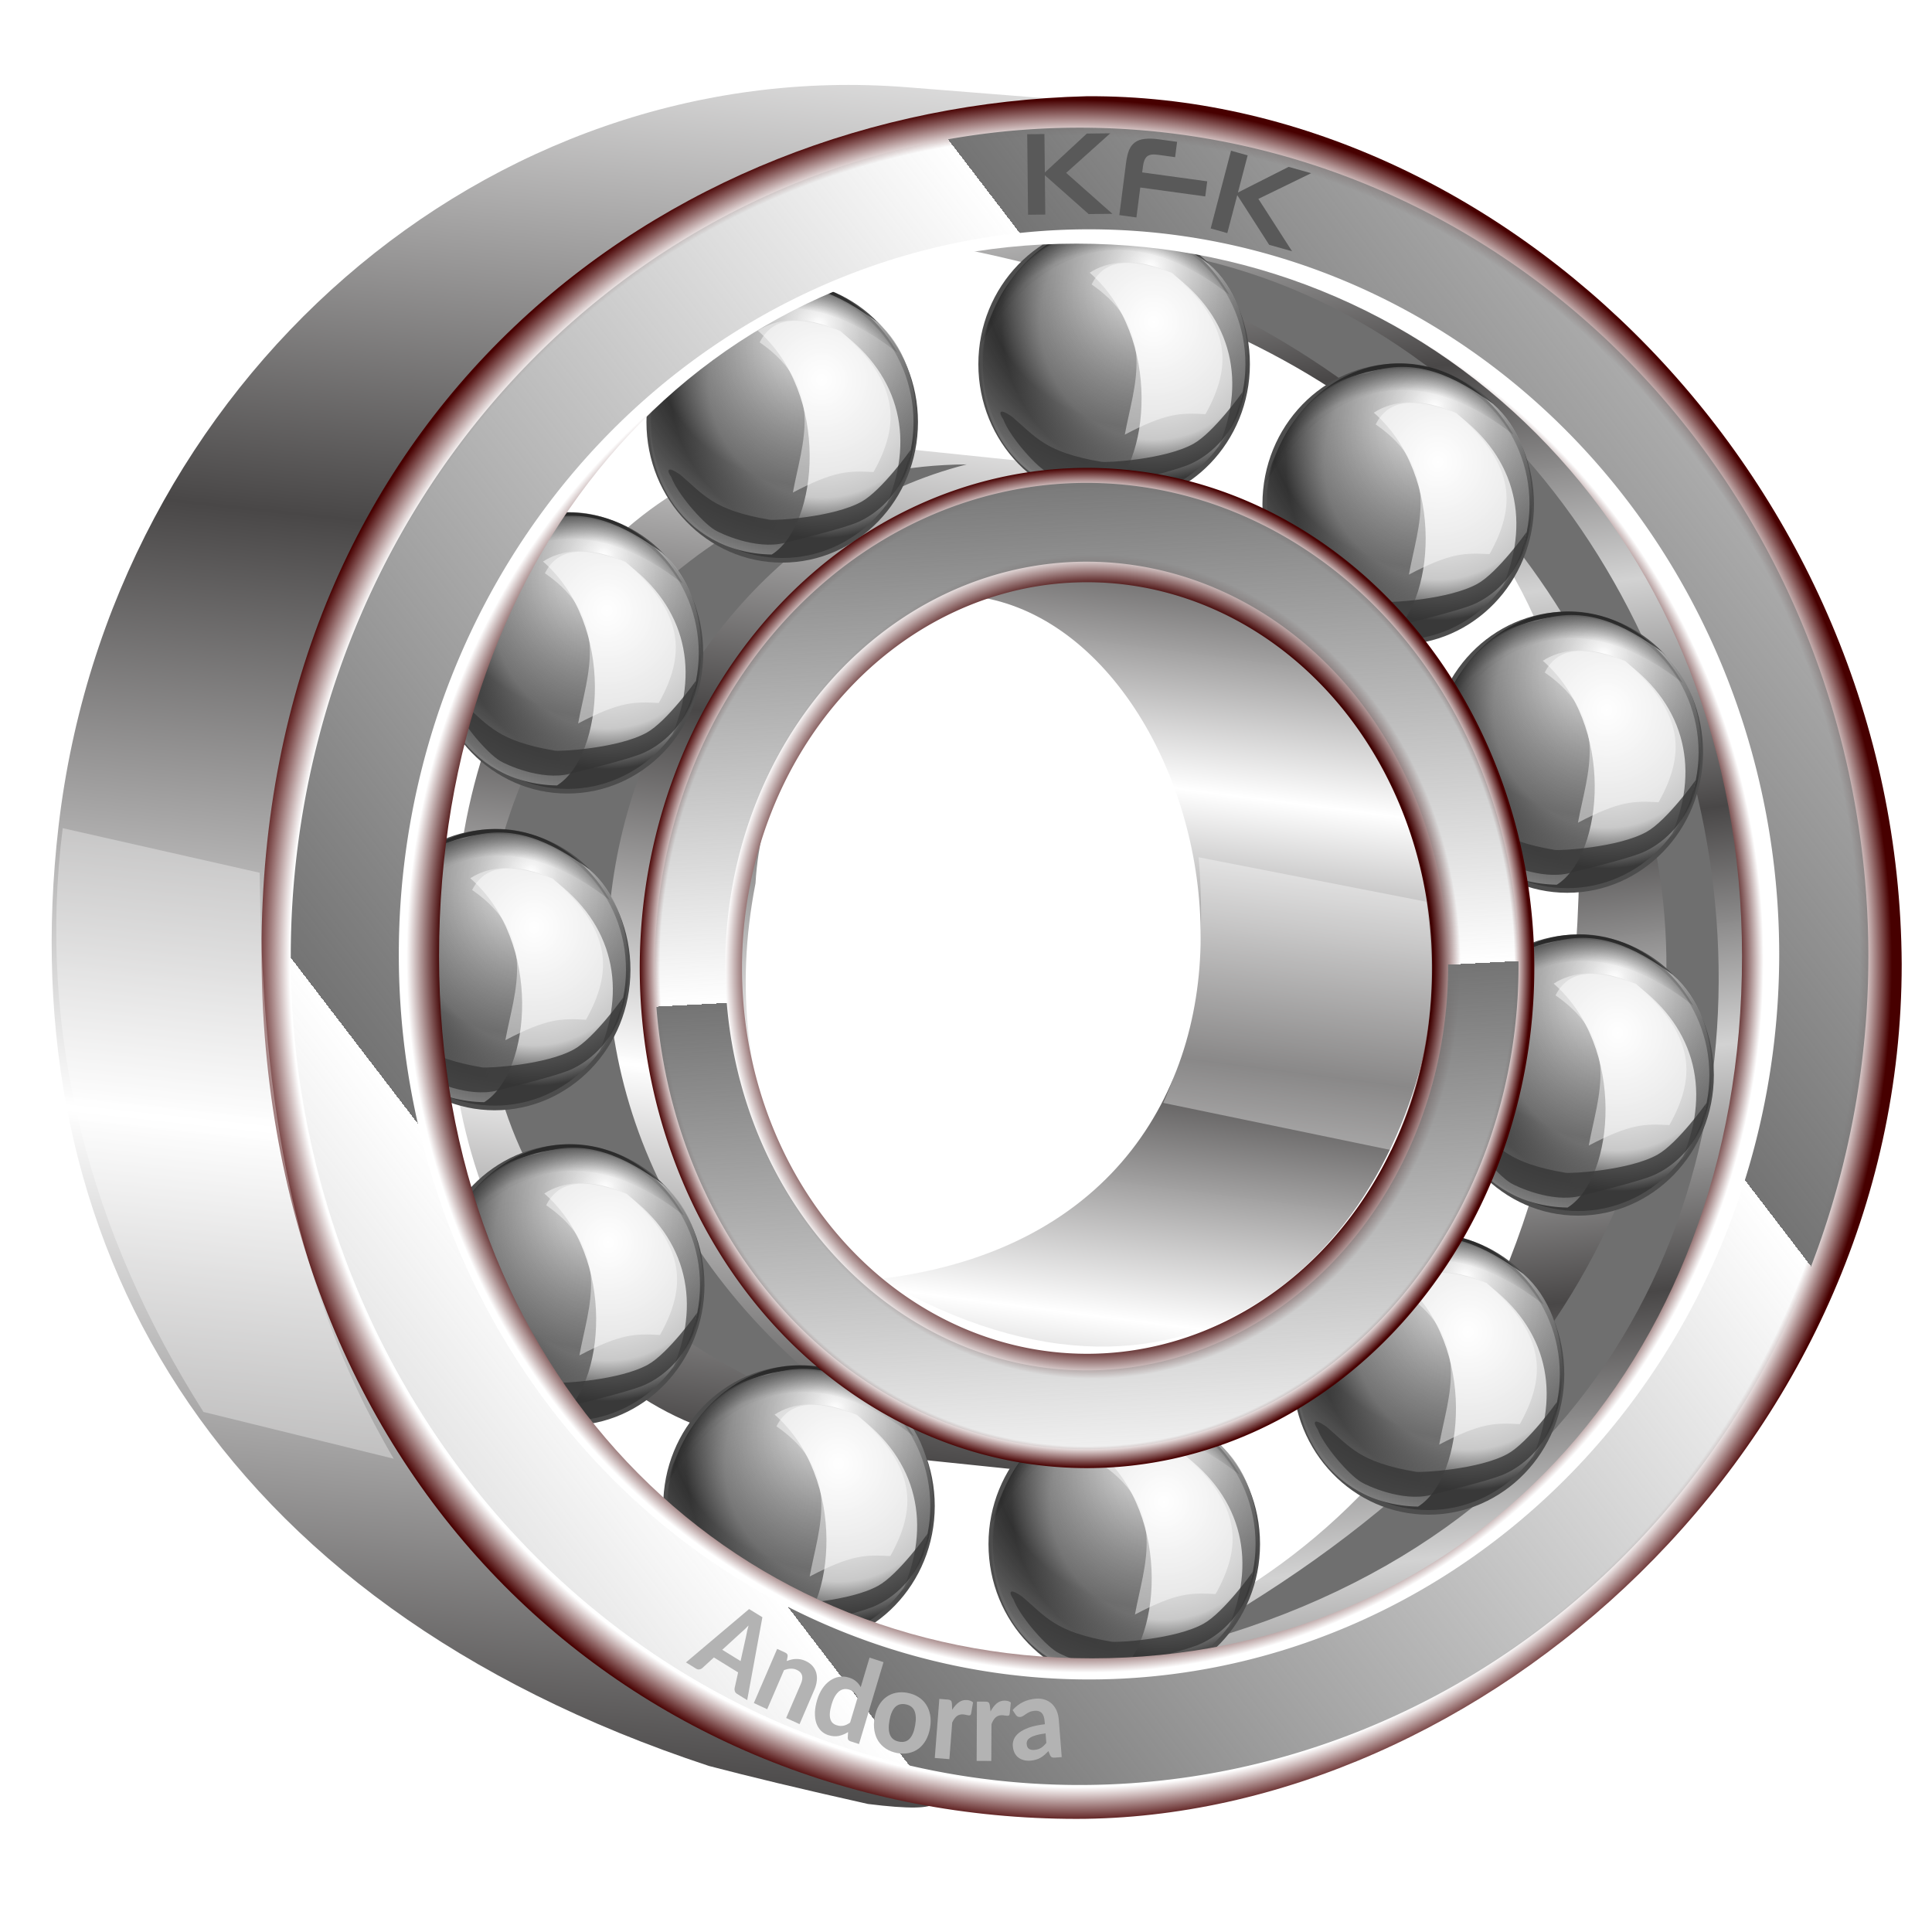 <?xml version="1.0" encoding="UTF-8" standalone="no"?>
<svg
   xmlns:dc="http://purl.org/dc/elements/1.1/"
   xmlns:cc="http://creativecommons.org/ns#"
   xmlns:rdf="http://www.w3.org/1999/02/22-rdf-syntax-ns#"
   xmlns:svg="http://www.w3.org/2000/svg"
   xmlns="http://www.w3.org/2000/svg"
   xmlns:xlink="http://www.w3.org/1999/xlink"
   xmlns:sodipodi="http://sodipodi.sourceforge.net/DTD/sodipodi-0.dtd"
   xmlns:inkscape="http://www.inkscape.org/namespaces/inkscape"
   width="255"
   height="255"
   viewBox="0 0 67.469 67.469"
   version="1.1"
   id="svg8"
   inkscape:version="1.0 (4035a4f, 2020-05-01)"
   sodipodi:docname="steam.svg">
  <defs
     id="defs2">
    <linearGradient
       inkscape:collect="always"
       id="linearGradient1024">
      <stop
         style="stop-color:#ffffff;stop-opacity:1"
         offset="0"
         id="stop1020" />
      <stop
         style="stop-color:#2d2d2d;stop-opacity:0.597"
         offset="1"
         id="stop1022" />
    </linearGradient>
    <linearGradient
       inkscape:collect="always"
       id="linearGradient1056">
      <stop
         style="stop-color:#494747;stop-opacity:1"
         offset="0"
         id="stop1052" />
      <stop
         style="stop-color:#d2d2d2;stop-opacity:0.996"
         offset="1"
         id="stop1054" />
    </linearGradient>
    <linearGradient
       inkscape:collect="always"
       id="linearGradient1008">
      <stop
         style="stop-color:#494747;stop-opacity:1"
         offset="0"
         id="stop1004" />
      <stop
         style="stop-color:#ffffff;stop-opacity:0.996"
         offset="1"
         id="stop1006" />
    </linearGradient>
    <linearGradient
       inkscape:collect="always"
       id="linearGradient1009">
      <stop
         style="stop-color:#747474;stop-opacity:1;"
         offset="0"
         id="stop1005" />
      <stop
         style="stop-color:#747474;stop-opacity:0;"
         offset="1"
         id="stop1007" />
    </linearGradient>
    <linearGradient
       inkscape:collect="always"
       id="linearGradient1250">
      <stop
         style="stop-color:#a9a9a9;stop-opacity:1;"
         offset="0"
         id="stop1240" />
      <stop
         id="stop1242"
         offset="0.789"
         style="stop-color:#3f0000;stop-opacity:1" />
      <stop
         style="stop-color:#ffffff;stop-opacity:1"
         offset="0.827"
         id="stop1244" />
      <stop
         id="stop1246"
         offset="0.957"
         style="stop-color:#ffffff;stop-opacity:1" />
      <stop
         style="stop-color:#470000;stop-opacity:1"
         offset="1"
         id="stop1248" />
    </linearGradient>
    <linearGradient
       id="linearGradient993"
       inkscape:collect="always">
      <stop
         id="stop989"
         offset="0"
         style="stop-color:#000000;stop-opacity:0" />
      <stop
         style="stop-color:#0b0b0b;stop-opacity:0.024"
         offset="0.845"
         id="stop1028" />
      <stop
         id="stop991"
         offset="1"
         style="stop-color:#0e0e0e;stop-opacity:0.551" />
    </linearGradient>
    <linearGradient
       id="linearGradient952"
       inkscape:collect="always">
      <stop
         id="stop948"
         offset="0"
         style="stop-color:#ffffff;stop-opacity:1" />
      <stop
         style="stop-color:#d6d6d6;stop-opacity:1"
         offset="0.606"
         id="stop956" />
      <stop
         id="stop958"
         offset="0.744"
         style="stop-color:#c9c9c9;stop-opacity:1" />
      <stop
         id="stop950"
         offset="1"
         style="stop-color:#393939;stop-opacity:1" />
    </linearGradient>
    <linearGradient
       id="linearGradient941"
       inkscape:collect="always">
      <stop
         id="stop937"
         offset="0"
         style="stop-color:#494747;stop-opacity:1" />
      <stop
         id="stop939"
         offset="1"
         style="stop-color:#ffffff;stop-opacity:0.998" />
    </linearGradient>
    <linearGradient
       id="linearGradient925"
       inkscape:collect="always">
      <stop
         id="stop921"
         offset="0"
         style="stop-color:#a9a9a9;stop-opacity:1;" />
      <stop
         style="stop-color:#3f0000;stop-opacity:1"
         offset="0.757"
         id="stop931" />
      <stop
         id="stop933"
         offset="0.824"
         style="stop-color:#ffffff;stop-opacity:1" />
      <stop
         style="stop-color:#ffffff;stop-opacity:1"
         offset="0.957"
         id="stop929" />
      <stop
         id="stop923"
         offset="1"
         style="stop-color:#470000;stop-opacity:1" />
    </linearGradient>
    <radialGradient
       gradientUnits="userSpaceOnUse"
       gradientTransform="matrix(0.233,0,0,0.261,4.735,228.856)"
       r="66.916"
       fy="131.034"
       fx="148.717"
       cy="132.107"
       cx="142.342"
       id="radialGradient927"
       xlink:href="#linearGradient925"
       inkscape:collect="always" />
    <linearGradient
       gradientTransform="matrix(0.088,-0.909,0.878,0.091,4.775,21.832)"
       spreadMethod="reflect"
       gradientUnits="userSpaceOnUse"
       y2="56.572"
       x2="-265.019"
       y1="56.233"
       x1="-278.779"
       id="linearGradient943"
       xlink:href="#linearGradient941"
       inkscape:collect="always" />
    <filter
       height="1.096"
       y="-0.048"
       width="1.131"
       x="-0.065"
       id="filter983"
       style="color-interpolation-filters:sRGB"
       inkscape:collect="always">
      <feGaussianBlur
         id="feGaussianBlur985"
         stdDeviation="0.11"
         inkscape:collect="always" />
    </filter>
    <filter
       height="1.05"
       y="-0.025"
       width="1.018"
       x="-0.009"
       id="filter1009"
       style="color-interpolation-filters:sRGB"
       inkscape:collect="always">
      <feGaussianBlur
         id="feGaussianBlur1011"
         stdDeviation="0.032"
         inkscape:collect="always" />
    </filter>
    <radialGradient
       r="66.916"
       fy="131.492"
       fx="148.489"
       cy="132.566"
       cx="142.114"
       gradientTransform="matrix(0.428,-0.011,0.011,0.45,-24.862,205.042)"
       gradientUnits="userSpaceOnUse"
       id="radialGradient1238"
       xlink:href="#linearGradient1250"
       inkscape:collect="always" />
    <linearGradient
       spreadMethod="reflect"
       y2="56.572"
       x2="-265.019"
       y1="56.233"
       x1="-278.779"
       gradientTransform="matrix(0.18,-1.55,1.8,0.155,-32.256,-149.234)"
       gradientUnits="userSpaceOnUse"
       id="linearGradient1254"
       xlink:href="#linearGradient941"
       inkscape:collect="always" />
    <linearGradient
       spreadMethod="reflect"
       y2="56.484"
       x2="-273.499"
       y1="56.233"
       x1="-278.779"
       gradientTransform="matrix(-0.18,-1.55,-1.8,0.155,99.823,-148.403)"
       gradientUnits="userSpaceOnUse"
       id="linearGradient1258"
       xlink:href="#linearGradient1056"
       inkscape:collect="always" />
    <linearGradient
       inkscape:collect="always"
       xlink:href="#linearGradient1008"
       id="linearGradient996"
       x1="-4.658"
       y1="268.598"
       x2="-3.412"
       y2="258.579"
       gradientUnits="userSpaceOnUse"
       spreadMethod="reflect"
       gradientTransform="matrix(0.894,0,0,0.923,50.797,19.252)" />
    <linearGradient
       gradientTransform="matrix(0.275,0,0,0.285,-1.312,225.942)"
       inkscape:collect="always"
       xlink:href="#linearGradient1009"
       id="linearGradient1011"
       x1="145.691"
       y1="68.828"
       x2="148.962"
       y2="132.833"
       gradientUnits="userSpaceOnUse"
       spreadMethod="repeat" />
    <linearGradient
       gradientTransform="matrix(0.275,0,0,0.285,-1.312,225.942)"
       inkscape:collect="always"
       xlink:href="#linearGradient1009"
       id="linearGradient1026"
       x1="41.709"
       y1="129.951"
       x2="141.749"
       y2="50.57"
       gradientUnits="userSpaceOnUse"
       spreadMethod="repeat" />
    <filter
       inkscape:collect="always"
       style="color-interpolation-filters:sRGB"
       id="filter1039"
       x="-0.071"
       width="1.142"
       y="-0.041"
       height="1.082">
      <feGaussianBlur
         inkscape:collect="always"
         stdDeviation="0.339"
         id="feGaussianBlur1041" />
    </filter>
    <radialGradient
       inkscape:collect="always"
       xlink:href="#linearGradient952"
       id="radialGradient1042"
       gradientUnits="userSpaceOnUse"
       gradientTransform="matrix(-0.072,1.144,-1.139,-0.072,304.319,237.222)"
       cx="22.814"
       cy="245.696"
       fx="22.814"
       fy="245.696"
       r="4.715" />
    <radialGradient
       inkscape:collect="always"
       xlink:href="#linearGradient1024"
       id="radialGradient1044"
       gradientUnits="userSpaceOnUse"
       gradientTransform="matrix(0.283,1.131,-1.233,0.308,316.701,143.151)"
       cx="22.601"
       cy="243.622"
       fx="22.601"
       fy="243.622"
       r="4.67"
       spreadMethod="reflect" />
    <radialGradient
       inkscape:collect="always"
       xlink:href="#linearGradient993"
       id="radialGradient1046"
       gradientUnits="userSpaceOnUse"
       gradientTransform="matrix(1.285,0.038,-0.037,1.147,2.997,-41.458)"
       cx="21.688"
       cy="251.144"
       fx="21.688"
       fy="251.144"
       r="4.381" />
    <radialGradient
       r="4.715"
       fy="245.696"
       fx="22.814"
       cy="245.696"
       cx="22.814"
       gradientTransform="matrix(-0.072,1.144,-1.139,-0.072,304.319,237.222)"
       gradientUnits="userSpaceOnUse"
       id="radialGradient1015"
       xlink:href="#linearGradient952"
       inkscape:collect="always" />
    <radialGradient
       spreadMethod="reflect"
       r="4.67"
       fy="243.622"
       fx="22.601"
       cy="243.622"
       cx="22.601"
       gradientTransform="matrix(0.283,1.131,-1.233,0.308,316.701,143.151)"
       gradientUnits="userSpaceOnUse"
       id="radialGradient1017"
       xlink:href="#linearGradient1024"
       inkscape:collect="always" />
    <radialGradient
       r="4.381"
       fy="251.144"
       fx="21.688"
       cy="251.144"
       cx="21.688"
       gradientTransform="matrix(1.285,0.038,-0.037,1.147,2.997,-41.458)"
       gradientUnits="userSpaceOnUse"
       id="radialGradient1019"
       xlink:href="#linearGradient993"
       inkscape:collect="always" />
    <radialGradient
       r="4.715"
       fy="245.696"
       fx="22.814"
       cy="245.696"
       cx="22.814"
       gradientTransform="matrix(-0.072,1.144,-1.139,-0.072,304.319,237.222)"
       gradientUnits="userSpaceOnUse"
       id="radialGradient1034"
       xlink:href="#linearGradient952"
       inkscape:collect="always" />
    <radialGradient
       spreadMethod="reflect"
       r="4.67"
       fy="243.622"
       fx="22.601"
       cy="243.622"
       cx="22.601"
       gradientTransform="matrix(0.283,1.131,-1.233,0.308,316.701,143.151)"
       gradientUnits="userSpaceOnUse"
       id="radialGradient1036"
       xlink:href="#linearGradient1024"
       inkscape:collect="always" />
    <radialGradient
       r="4.381"
       fy="251.144"
       fx="21.688"
       cy="251.144"
       cx="21.688"
       gradientTransform="matrix(1.285,0.038,-0.037,1.147,2.997,-41.458)"
       gradientUnits="userSpaceOnUse"
       id="radialGradient1038"
       xlink:href="#linearGradient993"
       inkscape:collect="always" />
    <radialGradient
       r="4.715"
       fy="245.696"
       fx="22.814"
       cy="245.696"
       cx="22.814"
       gradientTransform="matrix(-0.072,1.144,-1.139,-0.072,304.319,237.222)"
       gradientUnits="userSpaceOnUse"
       id="radialGradient1052"
       xlink:href="#linearGradient952"
       inkscape:collect="always" />
    <radialGradient
       spreadMethod="reflect"
       r="4.67"
       fy="243.622"
       fx="22.601"
       cy="243.622"
       cx="22.601"
       gradientTransform="matrix(0.283,1.131,-1.233,0.308,316.701,143.151)"
       gradientUnits="userSpaceOnUse"
       id="radialGradient1054"
       xlink:href="#linearGradient1024"
       inkscape:collect="always" />
    <radialGradient
       r="4.381"
       fy="251.144"
       fx="21.688"
       cy="251.144"
       cx="21.688"
       gradientTransform="matrix(1.285,0.038,-0.037,1.147,2.997,-41.458)"
       gradientUnits="userSpaceOnUse"
       id="radialGradient1056"
       xlink:href="#linearGradient993"
       inkscape:collect="always" />
    <radialGradient
       r="4.715"
       fy="245.696"
       fx="22.814"
       cy="245.696"
       cx="22.814"
       gradientTransform="matrix(-0.072,1.144,-1.139,-0.072,304.319,237.222)"
       gradientUnits="userSpaceOnUse"
       id="radialGradient1070"
       xlink:href="#linearGradient952"
       inkscape:collect="always" />
    <radialGradient
       spreadMethod="reflect"
       r="4.67"
       fy="243.622"
       fx="22.601"
       cy="243.622"
       cx="22.601"
       gradientTransform="matrix(0.283,1.131,-1.233,0.308,316.701,143.151)"
       gradientUnits="userSpaceOnUse"
       id="radialGradient1072"
       xlink:href="#linearGradient1024"
       inkscape:collect="always" />
    <radialGradient
       r="4.381"
       fy="251.144"
       fx="21.688"
       cy="251.144"
       cx="21.688"
       gradientTransform="matrix(1.285,0.038,-0.037,1.147,2.997,-41.458)"
       gradientUnits="userSpaceOnUse"
       id="radialGradient1074"
       xlink:href="#linearGradient993"
       inkscape:collect="always" />
    <radialGradient
       r="4.715"
       fy="245.696"
       fx="22.814"
       cy="245.696"
       cx="22.814"
       gradientTransform="matrix(-0.072,1.144,-1.139,-0.072,304.319,237.222)"
       gradientUnits="userSpaceOnUse"
       id="radialGradient1088"
       xlink:href="#linearGradient952"
       inkscape:collect="always" />
    <radialGradient
       spreadMethod="reflect"
       r="4.67"
       fy="243.622"
       fx="22.601"
       cy="243.622"
       cx="22.601"
       gradientTransform="matrix(0.283,1.131,-1.233,0.308,316.701,143.151)"
       gradientUnits="userSpaceOnUse"
       id="radialGradient1090"
       xlink:href="#linearGradient1024"
       inkscape:collect="always" />
    <radialGradient
       r="4.381"
       fy="251.144"
       fx="21.688"
       cy="251.144"
       cx="21.688"
       gradientTransform="matrix(1.285,0.038,-0.037,1.147,2.997,-41.458)"
       gradientUnits="userSpaceOnUse"
       id="radialGradient1092"
       xlink:href="#linearGradient993"
       inkscape:collect="always" />
    <radialGradient
       r="4.715"
       fy="245.696"
       fx="22.814"
       cy="245.696"
       cx="22.814"
       gradientTransform="matrix(-0.072,1.144,-1.139,-0.072,304.319,237.222)"
       gradientUnits="userSpaceOnUse"
       id="radialGradient1106"
       xlink:href="#linearGradient952"
       inkscape:collect="always" />
    <radialGradient
       spreadMethod="reflect"
       r="4.67"
       fy="243.622"
       fx="22.601"
       cy="243.622"
       cx="22.601"
       gradientTransform="matrix(0.283,1.131,-1.233,0.308,316.701,143.151)"
       gradientUnits="userSpaceOnUse"
       id="radialGradient1108"
       xlink:href="#linearGradient1024"
       inkscape:collect="always" />
    <radialGradient
       r="4.381"
       fy="251.144"
       fx="21.688"
       cy="251.144"
       cx="21.688"
       gradientTransform="matrix(1.285,0.038,-0.037,1.147,2.997,-41.458)"
       gradientUnits="userSpaceOnUse"
       id="radialGradient1110"
       xlink:href="#linearGradient993"
       inkscape:collect="always" />
    <radialGradient
       r="4.715"
       fy="245.696"
       fx="22.814"
       cy="245.696"
       cx="22.814"
       gradientTransform="matrix(-0.072,1.144,-1.139,-0.072,304.319,237.222)"
       gradientUnits="userSpaceOnUse"
       id="radialGradient1124"
       xlink:href="#linearGradient952"
       inkscape:collect="always" />
    <radialGradient
       spreadMethod="reflect"
       r="4.67"
       fy="243.622"
       fx="22.601"
       cy="243.622"
       cx="22.601"
       gradientTransform="matrix(0.283,1.131,-1.233,0.308,316.701,143.151)"
       gradientUnits="userSpaceOnUse"
       id="radialGradient1126"
       xlink:href="#linearGradient1024"
       inkscape:collect="always" />
    <radialGradient
       r="4.381"
       fy="251.144"
       fx="21.688"
       cy="251.144"
       cx="21.688"
       gradientTransform="matrix(1.285,0.038,-0.037,1.147,2.997,-41.458)"
       gradientUnits="userSpaceOnUse"
       id="radialGradient1128"
       xlink:href="#linearGradient993"
       inkscape:collect="always" />
    <radialGradient
       r="4.715"
       fy="245.696"
       fx="22.814"
       cy="245.696"
       cx="22.814"
       gradientTransform="matrix(-0.072,1.144,-1.139,-0.072,304.319,237.222)"
       gradientUnits="userSpaceOnUse"
       id="radialGradient1142"
       xlink:href="#linearGradient952"
       inkscape:collect="always" />
    <radialGradient
       spreadMethod="reflect"
       r="4.67"
       fy="243.622"
       fx="22.601"
       cy="243.622"
       cx="22.601"
       gradientTransform="matrix(0.283,1.131,-1.233,0.308,316.701,143.151)"
       gradientUnits="userSpaceOnUse"
       id="radialGradient1144"
       xlink:href="#linearGradient1024"
       inkscape:collect="always" />
    <radialGradient
       r="4.381"
       fy="251.144"
       fx="21.688"
       cy="251.144"
       cx="21.688"
       gradientTransform="matrix(1.285,0.038,-0.037,1.147,2.997,-41.458)"
       gradientUnits="userSpaceOnUse"
       id="radialGradient1146"
       xlink:href="#linearGradient993"
       inkscape:collect="always" />
    <radialGradient
       r="4.715"
       fy="245.696"
       fx="22.814"
       cy="245.696"
       cx="22.814"
       gradientTransform="matrix(-0.072,1.144,-1.139,-0.072,304.319,237.222)"
       gradientUnits="userSpaceOnUse"
       id="radialGradient1160"
       xlink:href="#linearGradient952"
       inkscape:collect="always" />
    <radialGradient
       spreadMethod="reflect"
       r="4.67"
       fy="243.622"
       fx="22.601"
       cy="243.622"
       cx="22.601"
       gradientTransform="matrix(0.283,1.131,-1.233,0.308,316.701,143.151)"
       gradientUnits="userSpaceOnUse"
       id="radialGradient1162"
       xlink:href="#linearGradient1024"
       inkscape:collect="always" />
    <radialGradient
       r="4.381"
       fy="251.144"
       fx="21.688"
       cy="251.144"
       cx="21.688"
       gradientTransform="matrix(1.285,0.038,-0.037,1.147,2.997,-41.458)"
       gradientUnits="userSpaceOnUse"
       id="radialGradient1164"
       xlink:href="#linearGradient993"
       inkscape:collect="always" />
    <radialGradient
       r="4.715"
       fy="245.696"
       fx="22.814"
       cy="245.696"
       cx="22.814"
       gradientTransform="matrix(-0.072,1.144,-1.139,-0.072,304.319,237.222)"
       gradientUnits="userSpaceOnUse"
       id="radialGradient1178"
       xlink:href="#linearGradient952"
       inkscape:collect="always" />
    <radialGradient
       spreadMethod="reflect"
       r="4.67"
       fy="243.622"
       fx="22.601"
       cy="243.622"
       cx="22.601"
       gradientTransform="matrix(0.283,1.131,-1.233,0.308,316.701,143.151)"
       gradientUnits="userSpaceOnUse"
       id="radialGradient1180"
       xlink:href="#linearGradient1024"
       inkscape:collect="always" />
    <radialGradient
       r="4.381"
       fy="251.144"
       fx="21.688"
       cy="251.144"
       cx="21.688"
       gradientTransform="matrix(1.285,0.038,-0.037,1.147,2.997,-41.458)"
       gradientUnits="userSpaceOnUse"
       id="radialGradient1182"
       xlink:href="#linearGradient993"
       inkscape:collect="always" />
  </defs>
  <sodipodi:namedview
     inkscape:deskcolor="#ff0000"
     inkscape:pagecheckerboard="0"
     inkscape:showpageshadow="2"
     id="base"
     pagecolor="#ff0000"
     bordercolor="#666666"
     borderopacity="1.0"
     inkscape:pageopacity="0"
     inkscape:pageshadow="2"
     inkscape:zoom="3.4509804"
     inkscape:cx="127.5"
     inkscape:cy="127.5"
     inkscape:document-units="mm"
     inkscape:current-layer="layer1"
     showgrid="false"
     units="px"
     inkscape:snap-to-guides="false"
     inkscape:snap-grids="false"
     inkscape:snap-others="false"
     inkscape:object-nodes="false"
     inkscape:snap-nodes="false"
     inkscape:snap-global="false"
     inkscape:window-width="1920"
     inkscape:window-height="1056"
     inkscape:window-x="0"
     inkscape:window-y="0"
     inkscape:window-maximized="1"
     inkscape:document-rotation="0" />
  <g
     inkscape:label="Layer 1"
     inkscape:groupmode="layer"
     id="layer1"
     transform="translate(0,-229.531)">
    <path
       style="fill:url(#linearGradient996);fill-opacity:1;stroke:none;stroke-width:0.24px;stroke-linecap:butt;stroke-linejoin:miter;stroke-opacity:1"
       d="m 33.668,250.32 c 10.279,-3.237 17.502,4.205 16.441,13.811 -0.961,8.703 -8.299,16.487 -19.362,10.061 16.592,-2.029 12.236,-23.206 2.92,-23.872 z"
       id="path988"
       sodipodi:nodetypes="cscc" />
    <path
       sodipodi:nodetypes="csscccc"
       d="M 65.523,259.221 C 63.713,243.66 49.041,230.925 35.889,233.408 l -13.573,2.562 c -13.306,2.512 31.824,-4.027 32.836,22.138 0.571,40.374 -40.651,29.68 -29.12,29.07 l 14.374,5.094 c 17.394,-5.739 26.786,-18.703 25.116,-33.052 z"
       style="fill:url(#linearGradient1258);fill-opacity:1;stroke-width:0.669;stroke-linecap:round;stroke-linejoin:round;stroke-opacity:0.665"
       id="path1256" />
    <path
       id="path1252"
       style="fill:url(#linearGradient1254);fill-opacity:1;stroke-width:0.669;stroke-linecap:round;stroke-linejoin:round;stroke-opacity:0.665"
       d="M 2.044,258.39 C 3.855,242.83 17.064,231.418 31.679,232.578 l 5.554,0.441 c 14.615,1.16 -21.249,4.522 -22.59,24.259 -6.09,26.012 27.099,36.67 15.667,35.251 -2.43,-0.543 -4.176,-0.967 -5.554,-1.328 C 7.361,285.462 0.375,272.74 2.044,258.39 Z"
       sodipodi:nodetypes="csscccc" />
    <path
       sodipodi:nodetypes="ssssccss"
       d="m 15.794,262.173 0.189,-1.955 c 0.883,-9.123 7.328,-15.872 14.45,-15.133 l 8.226,0.853 c 7.123,0.739 -11.622,2.867 -12.275,14.439 -2.97,15.25 14.538,20.802 8.899,20.451 l -8.226,-0.853 c -7.123,-0.739 -12.146,-8.678 -11.264,-17.801 z"
       style="fill:url(#linearGradient943);fill-opacity:1;stroke-width:0.357;stroke-linecap:round;stroke-linejoin:round;stroke-opacity:0.665"
       id="rect935" />
    <path
       style="fill:#6f6f6f;fill-opacity:1;stroke:none;stroke-width:0.186px;stroke-linecap:butt;stroke-linejoin:miter;stroke-opacity:1"
       d="m 33.759,245.749 c -16.718,0.076 -26.369,26.823 -2.937,33.701 -16.164,-10.899 -9.685,-30.487 2.937,-33.701 z"
       id="path1002"
       sodipodi:nodetypes="ccc" />
    <path
       sodipodi:nodetypes="ccc"
       id="path1000"
       d="m 36.246,238.037 c 25.78,-0.811 35.239,41.676 4.564,49.125 29.913,-16.17 16.43,-44.439 -4.564,-49.125 z"
       style="fill:#6f6f6f;fill-opacity:1;stroke:none;stroke-width:0.28px;stroke-linecap:butt;stroke-linejoin:miter;stroke-opacity:1" />
    <g
       transform="matrix(0.989,0,0,1.024,17.709,-10.758)"
       id="g1040">
      <circle
         style="fill:url(#radialGradient1042);fill-opacity:1;stroke:#4d4d4d;stroke-width:0.158;stroke-linecap:round;stroke-linejoin:round;stroke-miterlimit:4;stroke-dasharray:none;stroke-opacity:1"
         id="circle1030"
         cx="21.434"
         cy="247.076"
         r="4.715" />
      <path
         style="fill:url(#radialGradient1044);fill-opacity:1;stroke:none;stroke-width:0.265px;stroke-linecap:butt;stroke-linejoin:miter;stroke-opacity:1"
         d="m 20.572,243.957 c 2.564,2.152 2.156,6.635 0.492,7.637 -3.173,-0.05 -4.961,-2.92 -4.088,-5.902 0.712,-1.648 1.729,-2.839 3.375,-3.088 1.69,-0.57 3.089,0.118 4.432,1.053 1.876,1.589 1.69,4.933 0.298,6.327 1.028,-2.224 0.577,-4.468 -1.623,-6.011 -1.263,-0.573 -2.27,-0.404 -2.885,-0.016 z"
         id="path1032"
         sodipodi:nodetypes="cccccccc" />
      <path
         id="path1034"
         style="fill:#ffffff;fill-opacity:0.451;stroke-width:0.354;stroke-linecap:round;stroke-linejoin:round;stroke-opacity:0.665;filter:url(#filter983)"
         transform="matrix(0.971,-0.238,0.33,0.944,0,0)"
         d="m -61.452,243.359 c 0.853,-0.871 1.832,-0.386 2.83,0.299 1.412,2.253 0.945,3.619 -0.484,4.98 -0.811,-0.251 -1.279,-0.379 -2.932,0 0.844,-1.546 2.294,-3.193 0.585,-5.279 z"
         sodipodi:nodetypes="ccccc" />
      <path
         style="fill:#353535;fill-opacity:0.748;stroke:none;stroke-width:0.265px;stroke-linecap:butt;stroke-linejoin:miter;stroke-opacity:1;filter:url(#filter1009)"
         d="m 17.824,248.863 c 0.83,0.677 1.15,1.216 3.163,1.544 0.2,0.033 2.255,-0.081 3.247,-0.614 0.717,-0.385 1.734,-1.766 1.734,-1.766 l -0.154,0.713 c -0.39,0.972 -1.185,1.56 -1.82,1.794 -0.572,0.21 -2.072,0.566 -2.48,0.664 -1.023,0.244 -2.269,-0.328 -2.457,-0.439 -0.468,-0.275 -1.335,-1.265 -1.536,-1.799 -0.172,-0.241 -0.161,-0.405 0.303,-0.096 z"
         id="path1036"
         sodipodi:nodetypes="cssccsssccc" />
      <path
         style="fill:url(#radialGradient1046);fill-opacity:1;stroke:none;stroke-width:0.265px;stroke-linecap:butt;stroke-linejoin:miter;stroke-opacity:1"
         d="m 16.744,246.366 c 1.365,-4.845 6.564,-5.377 8.761,-1.654 -3.724,-2.813 -6.839,-1.438 -8.761,1.654 z"
         id="path1038"
         sodipodi:nodetypes="ccc" />
    </g>
    <g
       id="g1013"
       transform="matrix(0.989,0,0,1.024,18.063,30.446)">
      <circle
         r="4.715"
         cy="247.076"
         cx="21.434"
         id="circle1003"
         style="fill:url(#radialGradient1015);fill-opacity:1;stroke:#4d4d4d;stroke-width:0.158;stroke-linecap:round;stroke-linejoin:round;stroke-miterlimit:4;stroke-dasharray:none;stroke-opacity:1" />
      <path
         sodipodi:nodetypes="cccccccc"
         id="path1005"
         d="m 20.572,243.957 c 2.564,2.152 2.156,6.635 0.492,7.637 -3.173,-0.05 -4.961,-2.92 -4.088,-5.902 0.712,-1.648 1.729,-2.839 3.375,-3.088 1.69,-0.57 3.089,0.118 4.432,1.053 1.876,1.589 1.69,4.933 0.298,6.327 1.028,-2.224 0.577,-4.468 -1.623,-6.011 -1.263,-0.573 -2.27,-0.404 -2.885,-0.016 z"
         style="fill:url(#radialGradient1017);fill-opacity:1;stroke:none;stroke-width:0.265px;stroke-linecap:butt;stroke-linejoin:miter;stroke-opacity:1" />
      <path
         sodipodi:nodetypes="ccccc"
         d="m -61.452,243.359 c 0.853,-0.871 1.832,-0.386 2.83,0.299 1.412,2.253 0.945,3.619 -0.484,4.98 -0.811,-0.251 -1.279,-0.379 -2.932,0 0.844,-1.546 2.294,-3.193 0.585,-5.279 z"
         transform="matrix(0.971,-0.238,0.33,0.944,0,0)"
         style="fill:#ffffff;fill-opacity:0.451;stroke-width:0.354;stroke-linecap:round;stroke-linejoin:round;stroke-opacity:0.665;filter:url(#filter983)"
         id="path1007" />
      <path
         sodipodi:nodetypes="cssccsssccc"
         id="path1009"
         d="m 17.824,248.863 c 0.83,0.677 1.15,1.216 3.163,1.544 0.2,0.033 2.255,-0.081 3.247,-0.614 0.717,-0.385 1.734,-1.766 1.734,-1.766 l -0.154,0.713 c -0.39,0.972 -1.185,1.56 -1.82,1.794 -0.572,0.21 -2.072,0.566 -2.48,0.664 -1.023,0.244 -2.269,-0.328 -2.457,-0.439 -0.468,-0.275 -1.335,-1.265 -1.536,-1.799 -0.172,-0.241 -0.161,-0.405 0.303,-0.096 z"
         style="fill:#353535;fill-opacity:0.748;stroke:none;stroke-width:0.265px;stroke-linecap:butt;stroke-linejoin:miter;stroke-opacity:1;filter:url(#filter1009)" />
      <path
         sodipodi:nodetypes="ccc"
         id="path1011"
         d="m 16.744,246.366 c 1.365,-4.845 6.564,-5.377 8.761,-1.654 -3.724,-2.813 -6.839,-1.438 -8.761,1.654 z"
         style="fill:url(#radialGradient1019);fill-opacity:1;stroke:none;stroke-width:0.265px;stroke-linecap:butt;stroke-linejoin:miter;stroke-opacity:1" />
    </g>
    <g
       id="g1050"
       transform="matrix(0.989,0,0,1.024,-3.923,10.389)">
      <circle
         r="4.715"
         cy="247.076"
         cx="21.434"
         id="circle1040"
         style="fill:url(#radialGradient1052);fill-opacity:1;stroke:#4d4d4d;stroke-width:0.158;stroke-linecap:round;stroke-linejoin:round;stroke-miterlimit:4;stroke-dasharray:none;stroke-opacity:1" />
      <path
         sodipodi:nodetypes="cccccccc"
         id="path1042"
         d="m 20.572,243.957 c 2.564,2.152 2.156,6.635 0.492,7.637 -3.173,-0.05 -4.961,-2.92 -4.088,-5.902 0.712,-1.648 1.729,-2.839 3.375,-3.088 1.69,-0.57 3.089,0.118 4.432,1.053 1.876,1.589 1.69,4.933 0.298,6.327 1.028,-2.224 0.577,-4.468 -1.623,-6.011 -1.263,-0.573 -2.27,-0.404 -2.885,-0.016 z"
         style="fill:url(#radialGradient1054);fill-opacity:1;stroke:none;stroke-width:0.265px;stroke-linecap:butt;stroke-linejoin:miter;stroke-opacity:1" />
      <path
         sodipodi:nodetypes="ccccc"
         d="m -61.452,243.359 c 0.853,-0.871 1.832,-0.386 2.83,0.299 1.412,2.253 0.945,3.619 -0.484,4.98 -0.811,-0.251 -1.279,-0.379 -2.932,0 0.844,-1.546 2.294,-3.193 0.585,-5.279 z"
         transform="matrix(0.971,-0.238,0.33,0.944,0,0)"
         style="fill:#ffffff;fill-opacity:0.451;stroke-width:0.354;stroke-linecap:round;stroke-linejoin:round;stroke-opacity:0.665;filter:url(#filter983)"
         id="path1044" />
      <path
         sodipodi:nodetypes="cssccsssccc"
         id="path1046"
         d="m 17.824,248.863 c 0.83,0.677 1.15,1.216 3.163,1.544 0.2,0.033 2.255,-0.081 3.247,-0.614 0.717,-0.385 1.734,-1.766 1.734,-1.766 l -0.154,0.713 c -0.39,0.972 -1.185,1.56 -1.82,1.794 -0.572,0.21 -2.072,0.566 -2.48,0.664 -1.023,0.244 -2.269,-0.328 -2.457,-0.439 -0.468,-0.275 -1.335,-1.265 -1.536,-1.799 -0.172,-0.241 -0.161,-0.405 0.303,-0.096 z"
         style="fill:#353535;fill-opacity:0.748;stroke:none;stroke-width:0.265px;stroke-linecap:butt;stroke-linejoin:miter;stroke-opacity:1;filter:url(#filter1009)" />
      <path
         sodipodi:nodetypes="ccc"
         id="path1048"
         d="m 16.744,246.366 c 1.365,-4.845 6.564,-5.377 8.761,-1.654 -3.724,-2.813 -6.839,-1.438 -8.761,1.654 z"
         style="fill:url(#radialGradient1056);fill-opacity:1;stroke:none;stroke-width:0.265px;stroke-linecap:butt;stroke-linejoin:miter;stroke-opacity:1" />
    </g>
    <g
       transform="matrix(0.989,0,0,1.024,-1.382,-0.672)"
       id="g1068">
      <circle
         style="fill:url(#radialGradient1070);fill-opacity:1;stroke:#4d4d4d;stroke-width:0.158;stroke-linecap:round;stroke-linejoin:round;stroke-miterlimit:4;stroke-dasharray:none;stroke-opacity:1"
         id="circle1058"
         cx="21.434"
         cy="247.076"
         r="4.715" />
      <path
         style="fill:url(#radialGradient1072);fill-opacity:1;stroke:none;stroke-width:0.265px;stroke-linecap:butt;stroke-linejoin:miter;stroke-opacity:1"
         d="m 20.572,243.957 c 2.564,2.152 2.156,6.635 0.492,7.637 -3.173,-0.05 -4.961,-2.92 -4.088,-5.902 0.712,-1.648 1.729,-2.839 3.375,-3.088 1.69,-0.57 3.089,0.118 4.432,1.053 1.876,1.589 1.69,4.933 0.298,6.327 1.028,-2.224 0.577,-4.468 -1.623,-6.011 -1.263,-0.573 -2.27,-0.404 -2.885,-0.016 z"
         id="path1060"
         sodipodi:nodetypes="cccccccc" />
      <path
         id="path1062"
         style="fill:#ffffff;fill-opacity:0.451;stroke-width:0.354;stroke-linecap:round;stroke-linejoin:round;stroke-opacity:0.665;filter:url(#filter983)"
         transform="matrix(0.971,-0.238,0.33,0.944,0,0)"
         d="m -61.452,243.359 c 0.853,-0.871 1.832,-0.386 2.83,0.299 1.412,2.253 0.945,3.619 -0.484,4.98 -0.811,-0.251 -1.279,-0.379 -2.932,0 0.844,-1.546 2.294,-3.193 0.585,-5.279 z"
         sodipodi:nodetypes="ccccc" />
      <path
         style="fill:#353535;fill-opacity:0.748;stroke:none;stroke-width:0.265px;stroke-linecap:butt;stroke-linejoin:miter;stroke-opacity:1;filter:url(#filter1009)"
         d="m 17.824,248.863 c 0.83,0.677 1.15,1.216 3.163,1.544 0.2,0.033 2.255,-0.081 3.247,-0.614 0.717,-0.385 1.734,-1.766 1.734,-1.766 l -0.154,0.713 c -0.39,0.972 -1.185,1.56 -1.82,1.794 -0.572,0.21 -2.072,0.566 -2.48,0.664 -1.023,0.244 -2.269,-0.328 -2.457,-0.439 -0.468,-0.275 -1.335,-1.265 -1.536,-1.799 -0.172,-0.241 -0.161,-0.405 0.303,-0.096 z"
         id="path1064"
         sodipodi:nodetypes="cssccsssccc" />
      <path
         style="fill:url(#radialGradient1074);fill-opacity:1;stroke:none;stroke-width:0.265px;stroke-linecap:butt;stroke-linejoin:miter;stroke-opacity:1"
         d="m 16.744,246.366 c 1.365,-4.845 6.564,-5.377 8.761,-1.654 -3.724,-2.813 -6.839,-1.438 -8.761,1.654 z"
         id="path1066"
         sodipodi:nodetypes="ccc" />
    </g>
    <g
       id="g1086"
       transform="matrix(0.989,0,0,1.024,6.118,-8.736)">
      <circle
         r="4.715"
         cy="247.076"
         cx="21.434"
         id="circle1076"
         style="fill:url(#radialGradient1088);fill-opacity:1;stroke:#4d4d4d;stroke-width:0.158;stroke-linecap:round;stroke-linejoin:round;stroke-miterlimit:4;stroke-dasharray:none;stroke-opacity:1" />
      <path
         sodipodi:nodetypes="cccccccc"
         id="path1078"
         d="m 20.572,243.957 c 2.564,2.152 2.156,6.635 0.492,7.637 -3.173,-0.05 -4.961,-2.92 -4.088,-5.902 0.712,-1.648 1.729,-2.839 3.375,-3.088 1.69,-0.57 3.089,0.118 4.432,1.053 1.876,1.589 1.69,4.933 0.298,6.327 1.028,-2.224 0.577,-4.468 -1.623,-6.011 -1.263,-0.573 -2.27,-0.404 -2.885,-0.016 z"
         style="fill:url(#radialGradient1090);fill-opacity:1;stroke:none;stroke-width:0.265px;stroke-linecap:butt;stroke-linejoin:miter;stroke-opacity:1" />
      <path
         sodipodi:nodetypes="ccccc"
         d="m -61.452,243.359 c 0.853,-0.871 1.832,-0.386 2.83,0.299 1.412,2.253 0.945,3.619 -0.484,4.98 -0.811,-0.251 -1.279,-0.379 -2.932,0 0.844,-1.546 2.294,-3.193 0.585,-5.279 z"
         transform="matrix(0.971,-0.238,0.33,0.944,0,0)"
         style="fill:#ffffff;fill-opacity:0.451;stroke-width:0.354;stroke-linecap:round;stroke-linejoin:round;stroke-opacity:0.665;filter:url(#filter983)"
         id="path1080" />
      <path
         sodipodi:nodetypes="cssccsssccc"
         id="path1082"
         d="m 17.824,248.863 c 0.83,0.677 1.15,1.216 3.163,1.544 0.2,0.033 2.255,-0.081 3.247,-0.614 0.717,-0.385 1.734,-1.766 1.734,-1.766 l -0.154,0.713 c -0.39,0.972 -1.185,1.56 -1.82,1.794 -0.572,0.21 -2.072,0.566 -2.48,0.664 -1.023,0.244 -2.269,-0.328 -2.457,-0.439 -0.468,-0.275 -1.335,-1.265 -1.536,-1.799 -0.172,-0.241 -0.161,-0.405 0.303,-0.096 z"
         style="fill:#353535;fill-opacity:0.748;stroke:none;stroke-width:0.265px;stroke-linecap:butt;stroke-linejoin:miter;stroke-opacity:1;filter:url(#filter1009)" />
      <path
         sodipodi:nodetypes="ccc"
         id="path1084"
         d="m 16.744,246.366 c 1.365,-4.845 6.564,-5.377 8.761,-1.654 -3.724,-2.813 -6.839,-1.438 -8.761,1.654 z"
         style="fill:url(#radialGradient1092);fill-opacity:1;stroke:none;stroke-width:0.265px;stroke-linecap:butt;stroke-linejoin:miter;stroke-opacity:1" />
    </g>
    <g
       transform="matrix(0.989,0,0,1.024,6.704,29.119)"
       id="g1158">
      <circle
         style="fill:url(#radialGradient1160);fill-opacity:1;stroke:#4d4d4d;stroke-width:0.158;stroke-linecap:round;stroke-linejoin:round;stroke-miterlimit:4;stroke-dasharray:none;stroke-opacity:1"
         id="circle1148"
         cx="21.434"
         cy="247.076"
         r="4.715" />
      <path
         style="fill:url(#radialGradient1162);fill-opacity:1;stroke:none;stroke-width:0.265px;stroke-linecap:butt;stroke-linejoin:miter;stroke-opacity:1"
         d="m 20.572,243.957 c 2.564,2.152 2.156,6.635 0.492,7.637 -3.173,-0.05 -4.961,-2.92 -4.088,-5.902 0.712,-1.648 1.729,-2.839 3.375,-3.088 1.69,-0.57 3.089,0.118 4.432,1.053 1.876,1.589 1.69,4.933 0.298,6.327 1.028,-2.224 0.577,-4.468 -1.623,-6.011 -1.263,-0.573 -2.27,-0.404 -2.885,-0.016 z"
         id="path1150"
         sodipodi:nodetypes="cccccccc" />
      <path
         id="path1152"
         style="fill:#ffffff;fill-opacity:0.451;stroke-width:0.354;stroke-linecap:round;stroke-linejoin:round;stroke-opacity:0.665;filter:url(#filter983)"
         transform="matrix(0.971,-0.238,0.33,0.944,0,0)"
         d="m -61.452,243.359 c 0.853,-0.871 1.832,-0.386 2.83,0.299 1.412,2.253 0.945,3.619 -0.484,4.98 -0.811,-0.251 -1.279,-0.379 -2.932,0 0.844,-1.546 2.294,-3.193 0.585,-5.279 z"
         sodipodi:nodetypes="ccccc" />
      <path
         style="fill:#353535;fill-opacity:0.748;stroke:none;stroke-width:0.265px;stroke-linecap:butt;stroke-linejoin:miter;stroke-opacity:1;filter:url(#filter1009)"
         d="m 17.824,248.863 c 0.83,0.677 1.15,1.216 3.163,1.544 0.2,0.033 2.255,-0.081 3.247,-0.614 0.717,-0.385 1.734,-1.766 1.734,-1.766 l -0.154,0.713 c -0.39,0.972 -1.185,1.56 -1.82,1.794 -0.572,0.21 -2.072,0.566 -2.48,0.664 -1.023,0.244 -2.269,-0.328 -2.457,-0.439 -0.468,-0.275 -1.335,-1.265 -1.536,-1.799 -0.172,-0.241 -0.161,-0.405 0.303,-0.096 z"
         id="path1154"
         sodipodi:nodetypes="cssccsssccc" />
      <path
         style="fill:url(#radialGradient1164);fill-opacity:1;stroke:none;stroke-width:0.265px;stroke-linecap:butt;stroke-linejoin:miter;stroke-opacity:1"
         d="m 16.744,246.366 c 1.365,-4.845 6.564,-5.377 8.761,-1.654 -3.724,-2.813 -6.839,-1.438 -8.761,1.654 z"
         id="path1156"
         sodipodi:nodetypes="ccc" />
    </g>
    <g
       id="g1176"
       transform="matrix(0.989,0,0,1.024,-1.338,21.398)">
      <circle
         r="4.715"
         cy="247.076"
         cx="21.434"
         id="circle1166"
         style="fill:url(#radialGradient1178);fill-opacity:1;stroke:#4d4d4d;stroke-width:0.158;stroke-linecap:round;stroke-linejoin:round;stroke-miterlimit:4;stroke-dasharray:none;stroke-opacity:1" />
      <path
         sodipodi:nodetypes="cccccccc"
         id="path1168"
         d="m 20.572,243.957 c 2.564,2.152 2.156,6.635 0.492,7.637 -3.173,-0.05 -4.961,-2.92 -4.088,-5.902 0.712,-1.648 1.729,-2.839 3.375,-3.088 1.69,-0.57 3.089,0.118 4.432,1.053 1.876,1.589 1.69,4.933 0.298,6.327 1.028,-2.224 0.577,-4.468 -1.623,-6.011 -1.263,-0.573 -2.27,-0.404 -2.885,-0.016 z"
         style="fill:url(#radialGradient1180);fill-opacity:1;stroke:none;stroke-width:0.265px;stroke-linecap:butt;stroke-linejoin:miter;stroke-opacity:1" />
      <path
         sodipodi:nodetypes="ccccc"
         d="m -61.452,243.359 c 0.853,-0.871 1.832,-0.386 2.83,0.299 1.412,2.253 0.945,3.619 -0.484,4.98 -0.811,-0.251 -1.279,-0.379 -2.932,0 0.844,-1.546 2.294,-3.193 0.585,-5.279 z"
         transform="matrix(0.971,-0.238,0.33,0.944,0,0)"
         style="fill:#ffffff;fill-opacity:0.451;stroke-width:0.354;stroke-linecap:round;stroke-linejoin:round;stroke-opacity:0.665;filter:url(#filter983)"
         id="path1170" />
      <path
         sodipodi:nodetypes="cssccsssccc"
         id="path1172"
         d="m 17.824,248.863 c 0.83,0.677 1.15,1.216 3.163,1.544 0.2,0.033 2.255,-0.081 3.247,-0.614 0.717,-0.385 1.734,-1.766 1.734,-1.766 l -0.154,0.713 c -0.39,0.972 -1.185,1.56 -1.82,1.794 -0.572,0.21 -2.072,0.566 -2.48,0.664 -1.023,0.244 -2.269,-0.328 -2.457,-0.439 -0.468,-0.275 -1.335,-1.265 -1.536,-1.799 -0.172,-0.241 -0.161,-0.405 0.303,-0.096 z"
         style="fill:#353535;fill-opacity:0.748;stroke:none;stroke-width:0.265px;stroke-linecap:butt;stroke-linejoin:miter;stroke-opacity:1;filter:url(#filter1009)" />
      <path
         sodipodi:nodetypes="ccc"
         id="path1174"
         d="m 16.744,246.366 c 1.365,-4.845 6.564,-5.377 8.761,-1.654 -3.724,-2.813 -6.839,-1.438 -8.761,1.654 z"
         style="fill:url(#radialGradient1182);fill-opacity:1;stroke:none;stroke-width:0.265px;stroke-linecap:butt;stroke-linejoin:miter;stroke-opacity:1" />
    </g>
    <path
       sodipodi:nodetypes="cccccccccc"
       id="path1236"
       style="fill:url(#radialGradient1238);fill-opacity:1;stroke-width:0.755;stroke-linecap:round;stroke-linejoin:round;stroke-opacity:0.665"
       d="M 37.95,232.892 C 23.029,233.261 9.132,244.064 9.132,262.74 9.132,281.415 22.227,293.049 37.593,293.049 51.623,293.049 66.411,280.123 66.411,263.201 66.322,246.278 52.425,232.799 37.95,232.892 Z m -0.356,5.147 c 12.885,-8e-5 23.241,10.479 23.241,24.886 3.43e-4,14.407 -9.822,24.518 -22.707,24.518 -12.885,9e-5 -22.796,-10.111 -22.796,-24.518 1.02e-4,-14.407 9.376,-24.886 22.261,-24.886 z" />
    <g
       transform="matrix(0.989,0,0,1.024,33.911,14.069)"
       id="g1032">
      <circle
         style="fill:url(#radialGradient1034);fill-opacity:1;stroke:#4d4d4d;stroke-width:0.158;stroke-linecap:round;stroke-linejoin:round;stroke-miterlimit:4;stroke-dasharray:none;stroke-opacity:1"
         id="circle1021"
         cx="21.434"
         cy="247.076"
         r="4.715" />
      <path
         style="fill:url(#radialGradient1036);fill-opacity:1;stroke:none;stroke-width:0.265px;stroke-linecap:butt;stroke-linejoin:miter;stroke-opacity:1"
         d="m 20.572,243.957 c 2.564,2.152 2.156,6.635 0.492,7.637 -3.173,-0.05 -4.961,-2.92 -4.088,-5.902 0.712,-1.648 1.729,-2.839 3.375,-3.088 1.69,-0.57 3.089,0.118 4.432,1.053 1.876,1.589 1.69,4.933 0.298,6.327 1.028,-2.224 0.577,-4.468 -1.623,-6.011 -1.263,-0.573 -2.27,-0.404 -2.885,-0.016 z"
         id="path1023"
         sodipodi:nodetypes="cccccccc" />
      <path
         id="path1026"
         style="fill:#ffffff;fill-opacity:0.451;stroke-width:0.354;stroke-linecap:round;stroke-linejoin:round;stroke-opacity:0.665;filter:url(#filter983)"
         transform="matrix(0.971,-0.238,0.33,0.944,0,0)"
         d="m -61.452,243.359 c 0.853,-0.871 1.832,-0.386 2.83,0.299 1.412,2.253 0.945,3.619 -0.484,4.98 -0.811,-0.251 -1.279,-0.379 -2.932,0 0.844,-1.546 2.294,-3.193 0.585,-5.279 z"
         sodipodi:nodetypes="ccccc" />
      <path
         style="fill:#353535;fill-opacity:0.748;stroke:none;stroke-width:0.265px;stroke-linecap:butt;stroke-linejoin:miter;stroke-opacity:1;filter:url(#filter1009)"
         d="m 17.824,248.863 c 0.83,0.677 1.15,1.216 3.163,1.544 0.2,0.033 2.255,-0.081 3.247,-0.614 0.717,-0.385 1.734,-1.766 1.734,-1.766 l -0.154,0.713 c -0.39,0.972 -1.185,1.56 -1.82,1.794 -0.572,0.21 -2.072,0.566 -2.48,0.664 -1.023,0.244 -2.269,-0.328 -2.457,-0.439 -0.468,-0.275 -1.335,-1.265 -1.536,-1.799 -0.172,-0.241 -0.161,-0.405 0.303,-0.096 z"
         id="path1028"
         sodipodi:nodetypes="cssccsssccc" />
      <path
         style="fill:url(#radialGradient1038);fill-opacity:1;stroke:none;stroke-width:0.265px;stroke-linecap:butt;stroke-linejoin:miter;stroke-opacity:1"
         d="m 16.744,246.366 c 1.365,-4.845 6.564,-5.377 8.761,-1.654 -3.724,-2.813 -6.839,-1.438 -8.761,1.654 z"
         id="path1030"
         sodipodi:nodetypes="ccc" />
    </g>
    <path
       id="path1013"
       style="fill:url(#linearGradient1026);fill-opacity:1;stroke:none;stroke-width:0.412;stroke-linecap:round;stroke-linejoin:round;stroke-opacity:0.665"
       d="m 37.7,233.99 a 27.546,28.938 0 0 0 -27.546,28.938 27.546,28.938 0 0 0 27.546,28.938 27.546,28.938 0 0 0 27.547,-28.938 27.546,28.938 0 0 0 -27.547,-28.938 z m 0.33,3.549 a 24.103,25.321 0 0 1 24.103,25.321 24.103,25.321 0 0 1 -24.103,25.321 24.103,25.321 0 0 1 -24.103,-25.321 24.103,25.321 0 0 1 24.103,-25.321 z" />
    <path
       transform="matrix(1.039,0,0,1.076,-1.312,-20.973)"
       id="rect1028"
       style="fill:#ffffff;fill-opacity:0.329;stroke:none;stroke-width:0.398;stroke-linecap:round;stroke-linejoin:round;stroke-opacity:0.665;filter:url(#filter1039)"
       d="m 3.371,259.689 6.62,1.447 c 0.072,6.625 0.862,13.031 4.505,19.018 L 8.101,278.635 C 4.276,272.821 2.499,266.341 3.371,259.689 Z"
       sodipodi:nodetypes="ccccc" />
    <g
       transform="matrix(0.989,0,0,1.024,27.63,-5.87)"
       id="g1104">
      <circle
         style="fill:url(#radialGradient1106);fill-opacity:1;stroke:#4d4d4d;stroke-width:0.158;stroke-linecap:round;stroke-linejoin:round;stroke-miterlimit:4;stroke-dasharray:none;stroke-opacity:1"
         id="circle1094"
         cx="21.434"
         cy="247.076"
         r="4.715" />
      <path
         style="fill:url(#radialGradient1108);fill-opacity:1;stroke:none;stroke-width:0.265px;stroke-linecap:butt;stroke-linejoin:miter;stroke-opacity:1"
         d="m 20.572,243.957 c 2.564,2.152 2.156,6.635 0.492,7.637 -3.173,-0.05 -4.961,-2.92 -4.088,-5.902 0.712,-1.648 1.729,-2.839 3.375,-3.088 1.69,-0.57 3.089,0.118 4.432,1.053 1.876,1.589 1.69,4.933 0.298,6.327 1.028,-2.224 0.577,-4.468 -1.623,-6.011 -1.263,-0.573 -2.27,-0.404 -2.885,-0.016 z"
         id="path1096"
         sodipodi:nodetypes="cccccccc" />
      <path
         id="path1098"
         style="fill:#ffffff;fill-opacity:0.451;stroke-width:0.354;stroke-linecap:round;stroke-linejoin:round;stroke-opacity:0.665;filter:url(#filter983)"
         transform="matrix(0.971,-0.238,0.33,0.944,0,0)"
         d="m -61.452,243.359 c 0.853,-0.871 1.832,-0.386 2.83,0.299 1.412,2.253 0.945,3.619 -0.484,4.98 -0.811,-0.251 -1.279,-0.379 -2.932,0 0.844,-1.546 2.294,-3.193 0.585,-5.279 z"
         sodipodi:nodetypes="ccccc" />
      <path
         style="fill:#353535;fill-opacity:0.748;stroke:none;stroke-width:0.265px;stroke-linecap:butt;stroke-linejoin:miter;stroke-opacity:1;filter:url(#filter1009)"
         d="m 17.824,248.863 c 0.83,0.677 1.15,1.216 3.163,1.544 0.2,0.033 2.255,-0.081 3.247,-0.614 0.717,-0.385 1.734,-1.766 1.734,-1.766 l -0.154,0.713 c -0.39,0.972 -1.185,1.56 -1.82,1.794 -0.572,0.21 -2.072,0.566 -2.48,0.664 -1.023,0.244 -2.269,-0.328 -2.457,-0.439 -0.468,-0.275 -1.335,-1.265 -1.536,-1.799 -0.172,-0.241 -0.161,-0.405 0.303,-0.096 z"
         id="path1100"
         sodipodi:nodetypes="cssccsssccc" />
      <path
         style="fill:url(#radialGradient1110);fill-opacity:1;stroke:none;stroke-width:0.265px;stroke-linecap:butt;stroke-linejoin:miter;stroke-opacity:1"
         d="m 16.744,246.366 c 1.365,-4.845 6.564,-5.377 8.761,-1.654 -3.724,-2.813 -6.839,-1.438 -8.761,1.654 z"
         id="path1102"
         sodipodi:nodetypes="ccc" />
    </g>
    <g
       id="g1122"
       transform="matrix(0.989,0,0,1.024,33.534,2.794)">
      <circle
         r="4.715"
         cy="247.076"
         cx="21.434"
         id="circle1112"
         style="fill:url(#radialGradient1124);fill-opacity:1;stroke:#4d4d4d;stroke-width:0.158;stroke-linecap:round;stroke-linejoin:round;stroke-miterlimit:4;stroke-dasharray:none;stroke-opacity:1" />
      <path
         sodipodi:nodetypes="cccccccc"
         id="path1114"
         d="m 20.572,243.957 c 2.564,2.152 2.156,6.635 0.492,7.637 -3.173,-0.05 -4.961,-2.92 -4.088,-5.902 0.712,-1.648 1.729,-2.839 3.375,-3.088 1.69,-0.57 3.089,0.118 4.432,1.053 1.876,1.589 1.69,4.933 0.298,6.327 1.028,-2.224 0.577,-4.468 -1.623,-6.011 -1.263,-0.573 -2.27,-0.404 -2.885,-0.016 z"
         style="fill:url(#radialGradient1126);fill-opacity:1;stroke:none;stroke-width:0.265px;stroke-linecap:butt;stroke-linejoin:miter;stroke-opacity:1" />
      <path
         sodipodi:nodetypes="ccccc"
         d="m -61.452,243.359 c 0.853,-0.871 1.832,-0.386 2.83,0.299 1.412,2.253 0.945,3.619 -0.484,4.98 -0.811,-0.251 -1.279,-0.379 -2.932,0 0.844,-1.546 2.294,-3.193 0.585,-5.279 z"
         transform="matrix(0.971,-0.238,0.33,0.944,0,0)"
         style="fill:#ffffff;fill-opacity:0.451;stroke-width:0.354;stroke-linecap:round;stroke-linejoin:round;stroke-opacity:0.665;filter:url(#filter983)"
         id="path1116" />
      <path
         sodipodi:nodetypes="cssccsssccc"
         id="path1118"
         d="m 17.824,248.863 c 0.83,0.677 1.15,1.216 3.163,1.544 0.2,0.033 2.255,-0.081 3.247,-0.614 0.717,-0.385 1.734,-1.766 1.734,-1.766 l -0.154,0.713 c -0.39,0.972 -1.185,1.56 -1.82,1.794 -0.572,0.21 -2.072,0.566 -2.48,0.664 -1.023,0.244 -2.269,-0.328 -2.457,-0.439 -0.468,-0.275 -1.335,-1.265 -1.536,-1.799 -0.172,-0.241 -0.161,-0.405 0.303,-0.096 z"
         style="fill:#353535;fill-opacity:0.748;stroke:none;stroke-width:0.265px;stroke-linecap:butt;stroke-linejoin:miter;stroke-opacity:1;filter:url(#filter1009)" />
      <path
         sodipodi:nodetypes="ccc"
         id="path1120"
         d="m 16.744,246.366 c 1.365,-4.845 6.564,-5.377 8.761,-1.654 -3.724,-2.813 -6.839,-1.438 -8.761,1.654 z"
         style="fill:url(#radialGradient1128);fill-opacity:1;stroke:none;stroke-width:0.265px;stroke-linecap:butt;stroke-linejoin:miter;stroke-opacity:1" />
    </g>
    <g
       id="g1140"
       transform="matrix(0.989,0,0,1.024,28.688,24.512)">
      <circle
         r="4.715"
         cy="247.076"
         cx="21.434"
         id="circle1130"
         style="fill:url(#radialGradient1142);fill-opacity:1;stroke:#4d4d4d;stroke-width:0.158;stroke-linecap:round;stroke-linejoin:round;stroke-miterlimit:4;stroke-dasharray:none;stroke-opacity:1" />
      <path
         sodipodi:nodetypes="cccccccc"
         id="path1132"
         d="m 20.572,243.957 c 2.564,2.152 2.156,6.635 0.492,7.637 -3.173,-0.05 -4.961,-2.92 -4.088,-5.902 0.712,-1.648 1.729,-2.839 3.375,-3.088 1.69,-0.57 3.089,0.118 4.432,1.053 1.876,1.589 1.69,4.933 0.298,6.327 1.028,-2.224 0.577,-4.468 -1.623,-6.011 -1.263,-0.573 -2.27,-0.404 -2.885,-0.016 z"
         style="fill:url(#radialGradient1144);fill-opacity:1;stroke:none;stroke-width:0.265px;stroke-linecap:butt;stroke-linejoin:miter;stroke-opacity:1" />
      <path
         sodipodi:nodetypes="ccccc"
         d="m -61.452,243.359 c 0.853,-0.871 1.832,-0.386 2.83,0.299 1.412,2.253 0.945,3.619 -0.484,4.98 -0.811,-0.251 -1.279,-0.379 -2.932,0 0.844,-1.546 2.294,-3.193 0.585,-5.279 z"
         transform="matrix(0.971,-0.238,0.33,0.944,0,0)"
         style="fill:#ffffff;fill-opacity:0.451;stroke-width:0.354;stroke-linecap:round;stroke-linejoin:round;stroke-opacity:0.665;filter:url(#filter983)"
         id="path1134" />
      <path
         sodipodi:nodetypes="cssccsssccc"
         id="path1136"
         d="m 17.824,248.863 c 0.83,0.677 1.15,1.216 3.163,1.544 0.2,0.033 2.255,-0.081 3.247,-0.614 0.717,-0.385 1.734,-1.766 1.734,-1.766 l -0.154,0.713 c -0.39,0.972 -1.185,1.56 -1.82,1.794 -0.572,0.21 -2.072,0.566 -2.48,0.664 -1.023,0.244 -2.269,-0.328 -2.457,-0.439 -0.468,-0.275 -1.335,-1.265 -1.536,-1.799 -0.172,-0.241 -0.161,-0.405 0.303,-0.096 z"
         style="fill:#353535;fill-opacity:0.748;stroke:none;stroke-width:0.265px;stroke-linecap:butt;stroke-linejoin:miter;stroke-opacity:1;filter:url(#filter1009)" />
      <path
         sodipodi:nodetypes="ccc"
         id="path1138"
         d="m 16.744,246.366 c 1.365,-4.845 6.564,-5.377 8.761,-1.654 -3.724,-2.813 -6.839,-1.438 -8.761,1.654 z"
         style="fill:url(#radialGradient1146);fill-opacity:1;stroke:none;stroke-width:0.265px;stroke-linecap:butt;stroke-linejoin:miter;stroke-opacity:1" />
    </g>
    <path
       d="M 37.961,245.871 A 15.62,17.465 0 0 0 22.341,263.336 15.62,17.465 0 0 0 37.961,280.8 15.62,17.465 0 0 0 53.581,263.336 15.62,17.465 0 0 0 37.961,245.871 Z m 0,3.992 A 12.05,13.473 0 0 1 50.011,263.336 12.05,13.473 0 0 1 37.961,276.808 12.05,13.473 0 0 1 25.912,263.336 12.05,13.473 0 0 1 37.961,249.863 Z"
       style="fill:url(#radialGradient927);fill-opacity:1;stroke-width:0.39;stroke-linecap:round;stroke-linejoin:round;stroke-opacity:0.665"
       id="path914" />
    <path
       id="path998"
       style="fill:url(#linearGradient1011);fill-opacity:1;stroke:none;stroke-width:0.441;stroke-linecap:round;stroke-linejoin:round;stroke-opacity:0.665"
       d="m 37.92,246.394 a 15.081,16.873 0 0 0 -15.052,16.873 15.081,16.873 0 0 0 15.081,16.873 15.081,16.873 0 0 0 15.081,-16.873 15.081,16.873 0 0 0 -15.081,-16.873 15.081,16.873 0 0 0 -0.029,0 z m 0.006,2.752 a 12.621,14.121 0 0 1 0.023,0 12.621,14.121 0 0 1 12.621,14.121 12.621,14.121 0 0 1 -12.621,14.121 12.621,14.121 0 0 1 -12.622,-14.121 12.621,14.121 0 0 1 12.599,-14.121 z" />
    <path
       sodipodi:nodetypes="ccccc"
       id="path1010"
       d="m 41.858,259.468 7.952,1.554 c 0.421,2.975 0.159,5.881 -1.221,8.674 l -7.966,-1.65 c 1.211,-2.735 1.488,-5.624 1.235,-8.578 z"
       style="fill:#ffffff;fill-opacity:0.352;stroke:none;stroke-width:0.28px;stroke-linecap:butt;stroke-linejoin:miter;stroke-opacity:1" />
    <g
       transform="matrix(0.941,0,0,0.974,2.204,3.248)"
       style="font-style:normal;font-variant:normal;font-weight:bold;font-stretch:normal;font-size:4.233px;line-height:1.25;font-family:Neuropolitical;-inkscape-font-specification:'Neuropolitical Bold';fill:#595959;fill-opacity:1;stroke:none;stroke-width:0.265"
       id="text1016"
       aria-label="KFK">
      <path
         id="path1025"
         style="font-style:normal;font-variant:normal;font-weight:bold;font-stretch:normal;font-size:4.233px;font-family:Neuropolitical;-inkscape-font-specification:'Neuropolitical Bold';fill:#595959;fill-opacity:1;stroke-width:0.265"
         d="m 38.058,239.998 -1.624,-1.392 0.015,1.41 -0.639,0.007 -0.031,-2.887 0.639,-0.007 0.015,1.38 1.56,-1.397 0.868,-0.009 -1.636,1.419 1.714,1.467 z" />
      <path
         id="path1027"
         style="font-style:normal;font-variant:normal;font-weight:bold;font-stretch:normal;font-size:4.233px;font-family:Neuropolitical;-inkscape-font-specification:'Neuropolitical Bold';fill:#595959;fill-opacity:1;stroke-width:0.265"
         d="m 39.975,239.046 -0.143,1.074 -0.634,-0.084 0.25,-1.88 q 0.036,-0.269 0.111,-0.451 0.08,-0.182 0.221,-0.278 0.141,-0.101 0.358,-0.123 0.217,-0.027 0.532,0.015 l 0.671,0.089 -0.073,0.55 -0.655,-0.087 q -0.264,-0.035 -0.384,0.06 -0.119,0.095 -0.153,0.347 l -0.03,0.227 2.413,0.32 -0.072,0.541 z" />
      <path
         id="path1029"
         style="font-style:normal;font-variant:normal;font-weight:bold;font-stretch:normal;font-size:4.233px;font-family:Neuropolitical;-inkscape-font-specification:'Neuropolitical Bold';fill:#595959;fill-opacity:1;stroke-width:0.265"
         d="m 44.758,241.101 -1.184,-1.781 -0.369,1.361 -0.617,-0.167 0.755,-2.787 0.617,0.167 -0.361,1.332 1.881,-0.92 0.838,0.227 -1.96,0.921 1.25,1.878 z" />
    </g>
    <g
       style="font-style:normal;font-variant:normal;font-weight:bold;font-stretch:normal;font-size:4.586px;line-height:1.25;font-family:Carlito;-inkscape-font-specification:'Carlito Bold';fill:#b3b3b3;fill-opacity:1;stroke-width:0.265"
       id="text1020"
       transform="matrix(0.899,0,0,0.931,0.889,23.14)"
       aria-label="Andorra">
      <path
         id="path1037"
         style="font-style:normal;font-variant:normal;font-weight:bold;font-stretch:normal;font-size:4.586px;font-family:Carlito;-inkscape-font-specification:'Carlito Bold';fill:#b3b3b3;fill-opacity:1;stroke-width:0.265"
         d="m 28.036,285.459 -0.389,-0.231 q -0.067,-0.04 -0.089,-0.095 -0.021,-0.057 -0.012,-0.116 l 0.137,-0.598 -0.941,-0.56 -0.458,0.405 q -0.041,0.033 -0.107,0.043 -0.063,0.009 -0.126,-0.028 l -0.394,-0.235 2.453,-2.001 0.516,0.307 z m -0.969,-1.888 0.712,0.424 0.221,-0.963 q 0.012,-0.073 0.034,-0.167 0.023,-0.096 0.054,-0.205 -0.079,0.081 -0.152,0.146 -0.073,0.066 -0.13,0.113 z" />
      <path
         id="path1039"
         style="font-style:normal;font-variant:normal;font-weight:bold;font-stretch:normal;font-size:4.586px;font-family:Carlito;-inkscape-font-specification:'Carlito Bold';fill:#b3b3b3;fill-opacity:1;stroke-width:0.265"
         d="m 28.295,285.568 0.905,-2.031 0.319,0.142 q 0.049,0.022 0.072,0.059 0.025,0.038 0.014,0.09 l -0.032,0.165 q 0.089,-0.034 0.176,-0.054 0.088,-0.022 0.179,-0.023 0.092,-0.003 0.185,0.014 0.095,0.018 0.197,0.063 0.166,0.074 0.267,0.188 0.101,0.114 0.142,0.254 0.04,0.141 0.02,0.303 -0.018,0.161 -0.093,0.329 l -0.576,1.293 -0.52,-0.231 0.576,-1.293 q 0.077,-0.174 0.04,-0.306 -0.037,-0.132 -0.197,-0.203 -0.119,-0.053 -0.246,-0.048 -0.125,0.006 -0.258,0.057 l -0.652,1.465 z" />
      <path
         id="path1041"
         style="font-style:normal;font-variant:normal;font-weight:bold;font-stretch:normal;font-size:4.586px;font-family:Carlito;-inkscape-font-specification:'Carlito Bold';fill:#b3b3b3;fill-opacity:1;stroke-width:0.265"
         d="m 32.043,287.002 q -0.049,-0.015 -0.078,-0.05 -0.026,-0.036 -0.022,-0.089 l 0.012,-0.205 q -0.171,0.104 -0.361,0.144 -0.19,0.037 -0.408,-0.03 -0.169,-0.052 -0.288,-0.169 -0.119,-0.117 -0.178,-0.287 -0.057,-0.17 -0.053,-0.389 0.007,-0.22 0.088,-0.481 0.074,-0.237 0.2,-0.419 0.127,-0.183 0.291,-0.294 0.164,-0.113 0.355,-0.146 0.193,-0.034 0.397,0.029 0.171,0.053 0.274,0.144 0.106,0.089 0.174,0.211 l 0.343,-1.106 0.543,0.169 -0.953,3.073 z m -0.533,-0.602 q 0.075,0.023 0.142,0.028 0.069,0.003 0.132,-0.011 0.063,-0.013 0.123,-0.042 0.063,-0.03 0.126,-0.073 l 0.291,-0.937 q -0.049,-0.128 -0.134,-0.196 -0.082,-0.07 -0.191,-0.104 -0.105,-0.033 -0.206,-0.017 -0.098,0.014 -0.187,0.08 -0.086,0.067 -0.162,0.189 -0.073,0.121 -0.128,0.3 -0.056,0.182 -0.068,0.317 -0.011,0.133 0.016,0.228 0.027,0.093 0.089,0.152 0.064,0.058 0.156,0.086 z" />
      <path
         id="path1043"
         style="font-style:normal;font-variant:normal;font-weight:bold;font-stretch:normal;font-size:4.586px;font-family:Carlito;-inkscape-font-specification:'Carlito Bold';fill:#b3b3b3;fill-opacity:1;stroke-width:0.265"
         d="m 34.269,285.188 q 0.24,0.044 0.424,0.159 0.184,0.113 0.298,0.286 0.115,0.171 0.154,0.394 0.04,0.221 -0.007,0.479 -0.048,0.262 -0.163,0.458 -0.115,0.195 -0.283,0.317 -0.167,0.12 -0.38,0.163 -0.213,0.043 -0.453,-3e-4 -0.242,-0.044 -0.428,-0.16 -0.184,-0.115 -0.301,-0.287 -0.114,-0.173 -0.153,-0.397 -0.039,-0.223 0.009,-0.485 0.047,-0.258 0.162,-0.451 0.115,-0.195 0.283,-0.315 0.17,-0.122 0.382,-0.163 0.215,-0.043 0.457,10e-4 z m -0.332,1.829 q 0.253,0.046 0.407,-0.108 0.154,-0.156 0.216,-0.502 0.063,-0.346 -0.026,-0.544 -0.089,-0.2 -0.342,-0.246 -0.258,-0.047 -0.414,0.109 -0.153,0.154 -0.216,0.5 -0.063,0.346 0.026,0.546 0.091,0.199 0.349,0.245 z" />
      <path
         id="path1045"
         style="font-style:normal;font-variant:normal;font-weight:bold;font-stretch:normal;font-size:4.586px;font-family:Carlito;-inkscape-font-specification:'Carlito Bold';fill:#b3b3b3;fill-opacity:1;stroke-width:0.265"
         d="m 35.323,287.629 0.177,-2.217 0.333,0.027 q 0.087,0.007 0.118,0.041 0.033,0.034 0.038,0.113 l 0.011,0.228 q 0.116,-0.182 0.258,-0.28 0.143,-0.099 0.319,-0.085 0.145,0.012 0.233,0.088 l -0.076,0.421 q -0.008,0.04 -0.031,0.056 -0.024,0.014 -0.062,0.011 -0.033,-0.003 -0.095,-0.017 -0.062,-0.016 -0.115,-0.02 -0.078,-0.006 -0.142,0.011 -0.062,0.018 -0.115,0.058 -0.05,0.039 -0.093,0.098 -0.043,0.059 -0.081,0.137 l -0.11,1.375 z" />
      <path
         id="path1047"
         style="font-style:normal;font-variant:normal;font-weight:bold;font-stretch:normal;font-size:4.586px;font-family:Carlito;-inkscape-font-specification:'Carlito Bold';fill:#b3b3b3;fill-opacity:1;stroke-width:0.265"
         d="m 36.949,287.738 0.011,-2.224 0.334,0.002 q 0.087,4.3e-4 0.121,0.032 0.036,0.032 0.046,0.11 l 0.028,0.226 q 0.102,-0.19 0.237,-0.299 0.135,-0.109 0.312,-0.108 0.146,7.1e-4 0.239,0.071 l -0.045,0.425 q -0.005,0.04 -0.027,0.058 -0.022,0.016 -0.061,0.015 -0.034,-1.6e-4 -0.096,-0.009 -0.063,-0.011 -0.116,-0.012 -0.078,-3.8e-4 -0.141,0.022 -0.061,0.022 -0.11,0.067 -0.047,0.042 -0.086,0.105 -0.038,0.062 -0.07,0.143 l -0.007,1.379 z" />
      <path
         id="path1049"
         style="font-style:normal;font-variant:normal;font-weight:bold;font-stretch:normal;font-size:4.586px;font-family:Carlito;-inkscape-font-specification:'Carlito Bold';fill:#b3b3b3;fill-opacity:1;stroke-width:0.265"
         d="m 39.997,287.616 q -0.08,0.007 -0.125,-0.012 -0.044,-0.021 -0.075,-0.09 l -0.061,-0.143 q -0.079,0.081 -0.152,0.143 -0.074,0.062 -0.155,0.107 -0.08,0.045 -0.174,0.07 -0.092,0.028 -0.208,0.037 -0.143,0.012 -0.264,-0.017 -0.122,-0.031 -0.215,-0.099 -0.091,-0.069 -0.147,-0.177 -0.056,-0.11 -0.068,-0.257 -0.01,-0.123 0.043,-0.251 0.053,-0.128 0.194,-0.238 0.144,-0.113 0.388,-0.198 0.247,-0.087 0.621,-0.127 l -0.01,-0.118 q -0.017,-0.214 -0.115,-0.307 -0.097,-0.093 -0.265,-0.08 -0.125,0.01 -0.205,0.046 -0.078,0.035 -0.138,0.076 -0.06,0.039 -0.111,0.072 -0.051,0.033 -0.118,0.039 -0.058,0.005 -0.103,-0.021 -0.043,-0.028 -0.071,-0.068 l -0.117,-0.17 q 0.177,-0.194 0.402,-0.3 0.225,-0.106 0.495,-0.128 0.194,-0.016 0.353,0.036 0.159,0.05 0.276,0.157 0.116,0.105 0.185,0.259 0.069,0.154 0.084,0.344 l 0.113,1.395 z m -0.805,-0.29 q 0.152,-0.012 0.257,-0.075 0.107,-0.065 0.207,-0.188 l -0.029,-0.357 q -0.22,0.027 -0.365,0.068 -0.143,0.039 -0.226,0.09 -0.084,0.05 -0.117,0.111 -0.031,0.061 -0.026,0.128 0.011,0.134 0.089,0.184 0.08,0.05 0.21,0.039 z" />
    </g>
  </g>
</svg>
